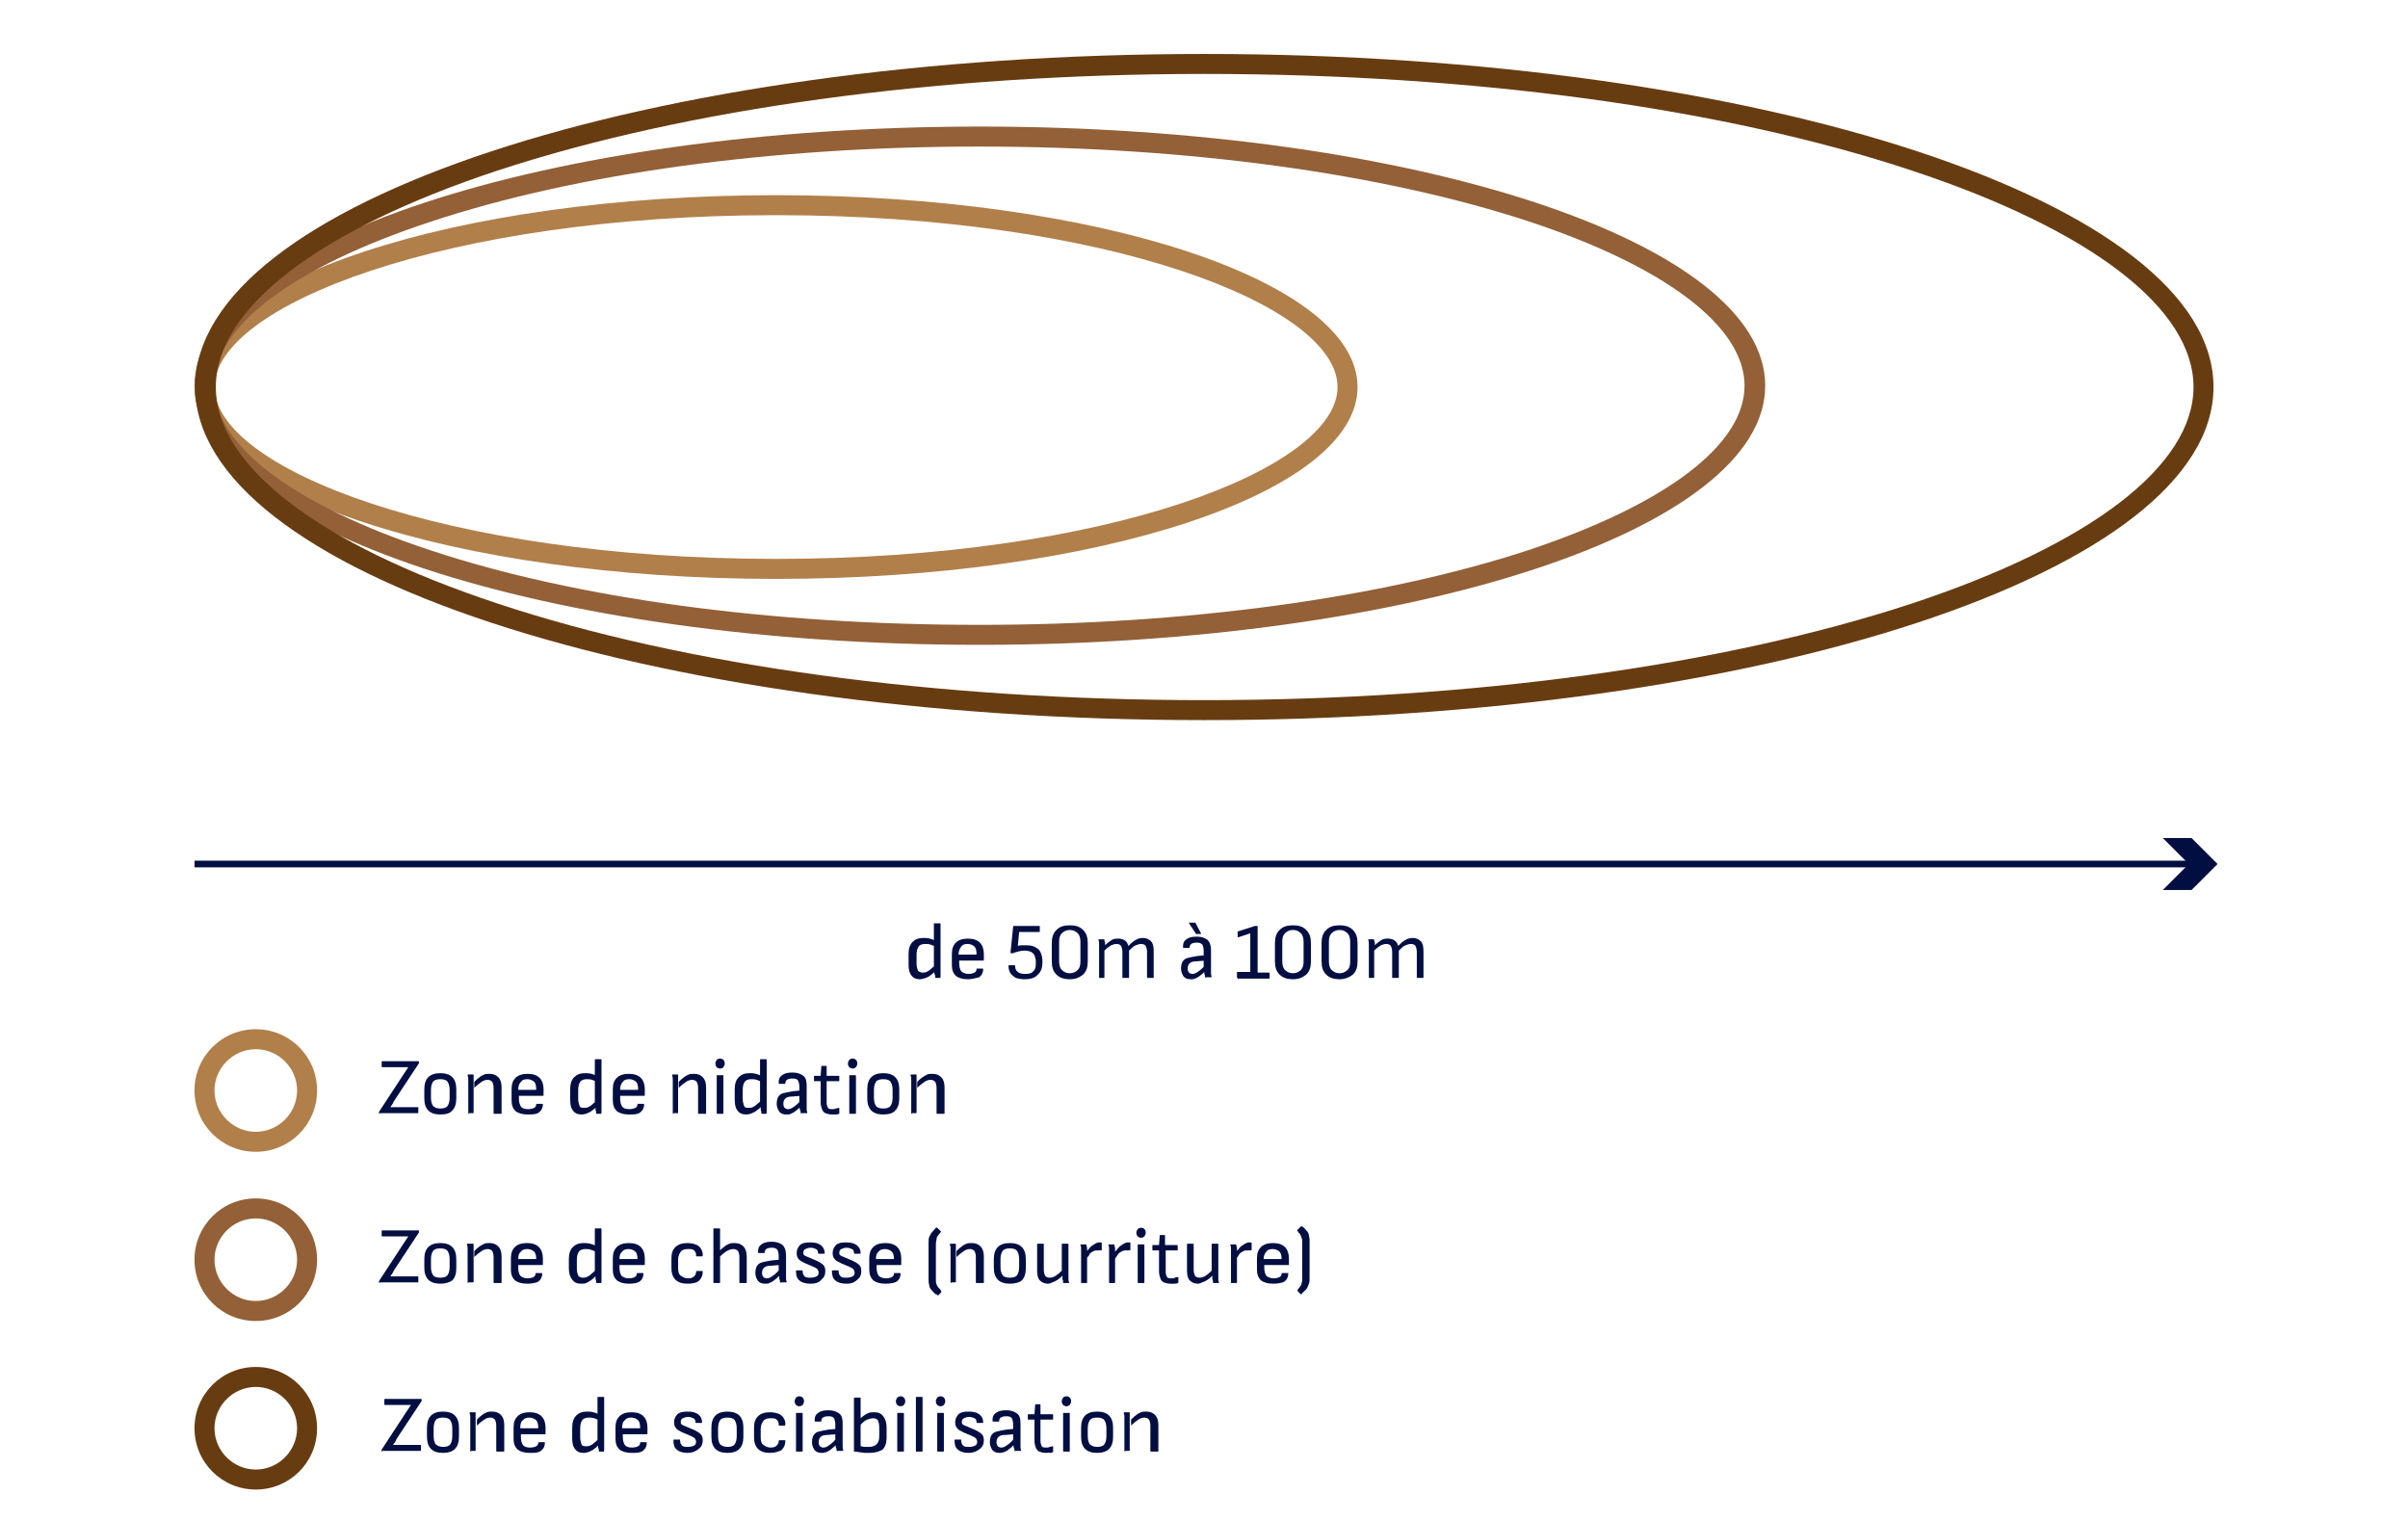 <?xml version="1.0" encoding="utf-8"?>
<!-- Generator: Adobe Illustrator 27.1.1, SVG Export Plug-In . SVG Version: 6.00 Build 0)  -->
<svg version="1.1" id="Calque_1" xmlns="http://www.w3.org/2000/svg" xmlns:xlink="http://www.w3.org/1999/xlink" x="0px" y="0px"
	 viewBox="0 0 361.5 228.3" style="enable-background:new 0 0 361.5 228.3;" xml:space="preserve">
<style type="text/css">
	.st0{fill:#B17F4A;}
	.st1{fill:#936037;}
	.st2{fill:#683C11;}
	.st3{enable-background:new    ;}
	.st4{fill:#000E41;}
	.st5{fill:none;stroke:#000E41;stroke-miterlimit:10;}
	.st6{fill:#000E41;stroke:#000E41;stroke-miterlimit:10;}
</style>
<g>
	<path class="st0" d="M116.5,32.3c49.7,0,84.3,13.6,84.3,25.8s-34.6,25.8-84.3,25.8S32.2,70.3,32.2,58.1S66.8,32.3,116.5,32.3
		 M116.5,29.3c-48.2,0-87.3,12.9-87.3,28.8s39.1,28.8,87.3,28.8s87.3-12.9,87.3-28.8S164.7,29.3,116.5,29.3L116.5,29.3z"/>
	<path class="st1" d="M147,22c31.2,0,60.4,4,82.4,11.2C250,40,261.9,49,261.9,57.9s-11.8,17.8-32.5,24.7
		c-22,7.2-51.2,11.2-82.4,11.2s-60.4-3.9-82.4-11.2C44,75.8,32.1,66.8,32.1,57.9S44,40.1,64.6,33.3C86.6,26,115.9,22,147,22
		 M147.1,19C82,19,29.2,36.5,29.2,57.9S82,96.8,147.1,96.8S265,79.4,265,57.9S212.2,19,147.1,19L147.1,19z"/>
	<path class="st2" d="M180.8,11.1c40.2,0,77.9,5.1,106.2,14.5c26.9,8.9,42.3,20.7,42.3,32.5S313.9,81.7,287,90.6
		c-28.3,9.3-66,14.5-106.2,14.5S103,100,74.7,90.6c-26.9-8.9-42.3-20.7-42.3-32.5s15.4-23.6,42.3-32.5
		C103,16.3,140.7,11.1,180.8,11.1 M180.8,8.1c-83.7,0-151.5,22.4-151.5,50s67.8,50,151.5,50s151.5-22.4,151.5-50
		S264.5,8.1,180.8,8.1L180.8,8.1z"/>
</g>
<g>
	<path class="st0" d="M38.4,157.5c3.4,0,6.2,2.8,6.2,6.2c0,3.4-2.8,6.2-6.2,6.2s-6.2-2.8-6.2-6.2C32.2,160.3,35,157.5,38.4,157.5
		 M38.4,154.5c-5.1,0-9.2,4.1-9.2,9.2c0,5.1,4.1,9.2,9.2,9.2s9.2-4.1,9.2-9.2C47.6,158.6,43.5,154.5,38.4,154.5L38.4,154.5z"/>
	<g>
		<g class="st3">
			<path class="st4" d="M57,167.2c-0.1,0-0.1,0-0.1-0.1v0c0,0,0-0.1,0-0.2l3.6-5.5c0.1-0.2,0.3-0.4,0.4-0.6s0.3-0.4,0.4-0.6v0
				c-0.2,0-0.5,0-0.7,0c-0.2,0-0.5,0-0.7,0h-2.5c-0.1,0-0.1,0-0.1-0.1v-0.7c0-0.1,0-0.1,0.1-0.1h5.4c0.1,0,0.1,0,0.1,0.1v0
				c0,0,0,0.1,0,0.2l-3.5,5.3c-0.1,0.2-0.3,0.4-0.4,0.7c-0.1,0.2-0.3,0.4-0.4,0.6v0c0.3,0,0.5,0,0.8,0s0.5,0,0.8,0h2.5
				c0.1,0,0.1,0,0.1,0.1v0.7c0,0.1,0,0.1-0.1,0.1H57z"/>
		</g>
		<g class="st3">
			<path class="st4" d="M66.1,167.3c-0.8,0-1.4-0.2-1.8-0.6c-0.4-0.4-0.6-1-0.6-1.8v-1.4c0-0.8,0.2-1.4,0.6-1.8
				c0.4-0.4,1-0.6,1.8-0.6c0.8,0,1.4,0.2,1.8,0.6c0.4,0.4,0.6,1,0.6,1.8v1.4c0,0.8-0.2,1.4-0.6,1.8C67.6,167.1,67,167.3,66.1,167.3z
				 M66.1,166.4c0.5,0,0.9-0.1,1.1-0.4c0.2-0.3,0.3-0.7,0.3-1.2v-1.2c0-0.5-0.1-0.9-0.3-1.2c-0.2-0.3-0.6-0.4-1.1-0.4
				c-0.5,0-0.9,0.1-1.1,0.4c-0.2,0.3-0.3,0.7-0.3,1.2v1.2c0,0.5,0.1,0.9,0.3,1.2C65.3,166.3,65.6,166.4,66.1,166.4z"/>
			<path class="st4" d="M70.4,167.2c-0.1,0-0.1,0-0.1-0.1v-4.3c0-0.2,0-0.4,0-0.7c0-0.3,0-0.5-0.1-0.6c0-0.1,0-0.2,0.1-0.2H71
				c0.1,0,0.1,0,0.1,0.1c0,0.1,0,0.2,0,0.3c0,0.1,0,0.3,0,0.4c0,0.1,0,0.3,0,0.4v0.3v4.2c0,0.1,0,0.1-0.1,0.1H70.4z M74.2,167.2
				c-0.1,0-0.1,0-0.1-0.1v-3.8c0-0.4-0.1-0.7-0.2-0.9c-0.2-0.2-0.4-0.3-0.7-0.3c-0.3,0-0.6,0.1-0.9,0.3c-0.3,0.2-0.7,0.5-1.1,0.9
				l0-0.9c0.3-0.3,0.5-0.5,0.8-0.7c0.2-0.2,0.5-0.3,0.7-0.4s0.5-0.1,0.8-0.1c0.6,0,1,0.2,1.3,0.5c0.3,0.3,0.5,0.8,0.5,1.5v3.9
				c0,0.1,0,0.1-0.1,0.1H74.2z"/>
			<path class="st4" d="M79.2,167.3c-0.8,0-1.4-0.2-1.8-0.5c-0.4-0.4-0.6-0.9-0.6-1.6v-1.7c0-0.8,0.2-1.3,0.6-1.7
				c0.4-0.4,1-0.6,1.8-0.6c0.8,0,1.4,0.2,1.8,0.6c0.4,0.4,0.6,1,0.6,1.7v0.9c0,0.1,0,0.1-0.1,0.1h-3.6v0.4c0,0.5,0.1,0.9,0.3,1.2
				s0.6,0.4,1.1,0.4c0.4,0,0.7-0.1,0.9-0.2s0.3-0.3,0.3-0.5c0-0.1,0-0.1,0.1-0.1h0.8c0.1,0,0.1,0,0.1,0.1c0,0.5-0.2,0.9-0.6,1.2
				S79.9,167.3,79.2,167.3z M77.8,163.6h2.7v-0.1c0-0.5-0.1-0.9-0.3-1.1c-0.2-0.2-0.6-0.4-1-0.4c-0.5,0-0.8,0.1-1,0.4
				C77.9,162.7,77.8,163.1,77.8,163.6L77.8,163.6z"/>
			<path class="st4" d="M87.3,167.3c-0.6,0-1-0.2-1.3-0.6c-0.3-0.4-0.4-0.9-0.4-1.7v-1.5c0-0.8,0.2-1.4,0.6-1.8
				c0.4-0.4,0.9-0.6,1.6-0.6c0.3,0,0.6,0,1,0.1c0.3,0.1,0.6,0.2,0.8,0.3l0.1,0.9c-0.3-0.1-0.5-0.2-0.8-0.3c-0.3-0.1-0.6-0.1-0.8-0.1
				c-0.4,0-0.8,0.1-1,0.4c-0.2,0.3-0.3,0.7-0.3,1.2v1.4c0,0.4,0.1,0.7,0.2,1s0.4,0.3,0.7,0.3c0.2,0,0.4,0,0.6-0.1
				c0.2-0.1,0.4-0.2,0.6-0.4s0.5-0.4,0.8-0.7l0,0.9c-0.3,0.3-0.5,0.5-0.8,0.7c-0.2,0.2-0.5,0.3-0.7,0.4S87.6,167.3,87.3,167.3z
				 M89.6,167.2c-0.1,0-0.1,0-0.1-0.1c0-0.1,0-0.3-0.1-0.5c0-0.2,0-0.3,0-0.5l-0.1-0.5v-6.5c0-0.1,0-0.1,0.1-0.1h0.8
				c0.1,0,0.1,0,0.1,0.1v6.7c0,0.1,0,0.2,0,0.4s0,0.3,0,0.5c0,0.1,0,0.3,0,0.3c0,0.1,0,0.2-0.1,0.2H89.6z"/>
			<path class="st4" d="M94.4,167.3c-0.8,0-1.4-0.2-1.8-0.5c-0.4-0.4-0.6-0.9-0.6-1.6v-1.7c0-0.8,0.2-1.3,0.6-1.7
				c0.4-0.4,1-0.6,1.8-0.6c0.8,0,1.4,0.2,1.8,0.6c0.4,0.4,0.6,1,0.6,1.7v0.9c0,0.1,0,0.1-0.1,0.1h-3.6v0.4c0,0.5,0.1,0.9,0.3,1.2
				s0.6,0.4,1.1,0.4c0.4,0,0.7-0.1,0.9-0.2s0.3-0.3,0.3-0.5c0-0.1,0-0.1,0.1-0.1h0.8c0.1,0,0.1,0,0.1,0.1c0,0.5-0.2,0.9-0.6,1.2
				S95.2,167.3,94.4,167.3z M93.1,163.6h2.7v-0.1c0-0.5-0.1-0.9-0.3-1.1c-0.2-0.2-0.6-0.4-1-0.4c-0.5,0-0.8,0.1-1,0.4
				C93.2,162.7,93.1,163.1,93.1,163.6L93.1,163.6z"/>
			<path class="st4" d="M101.1,167.2c-0.1,0-0.1,0-0.1-0.1v-4.3c0-0.2,0-0.4,0-0.7c0-0.3,0-0.5-0.1-0.6c0-0.1,0-0.2,0.1-0.2h0.7
				c0.1,0,0.1,0,0.1,0.1c0,0.1,0,0.2,0,0.3c0,0.1,0,0.3,0,0.4c0,0.1,0,0.3,0,0.4v0.3v4.2c0,0.1,0,0.1-0.1,0.1H101.1z M104.9,167.2
				c-0.1,0-0.1,0-0.1-0.1v-3.8c0-0.4-0.1-0.7-0.2-0.9c-0.2-0.2-0.4-0.3-0.7-0.3c-0.3,0-0.6,0.1-0.9,0.3c-0.3,0.2-0.7,0.5-1.1,0.9
				l0-0.9c0.3-0.3,0.5-0.5,0.8-0.7c0.2-0.2,0.5-0.3,0.7-0.4s0.5-0.1,0.8-0.1c0.6,0,1,0.2,1.3,0.5c0.3,0.3,0.5,0.8,0.5,1.5v3.9
				c0,0.1,0,0.1-0.1,0.1H104.9z"/>
			<path class="st4" d="M108.1,160.4c-0.2,0-0.4-0.1-0.5-0.2c-0.1-0.1-0.2-0.3-0.2-0.5v-0.1c0-0.2,0.1-0.3,0.2-0.5
				c0.1-0.1,0.3-0.2,0.5-0.2c0.2,0,0.4,0.1,0.5,0.2c0.1,0.1,0.2,0.3,0.2,0.5v0.1c0,0.2-0.1,0.3-0.2,0.5
				C108.5,160.3,108.4,160.4,108.1,160.4z M107.7,167.2c-0.1,0-0.1,0-0.1-0.1v-5.6c0-0.1,0-0.1,0.1-0.1h0.8c0.1,0,0.1,0,0.1,0.1v5.6
				c0,0.1,0,0.1-0.1,0.1H107.7z"/>
			<path class="st4" d="M112,167.3c-0.6,0-1-0.2-1.3-0.6c-0.3-0.4-0.4-0.9-0.4-1.7v-1.5c0-0.8,0.2-1.4,0.6-1.8
				c0.4-0.4,0.9-0.6,1.6-0.6c0.3,0,0.6,0,1,0.1c0.3,0.1,0.6,0.2,0.8,0.3l0.1,0.9c-0.3-0.1-0.5-0.2-0.8-0.3c-0.3-0.1-0.6-0.1-0.8-0.1
				c-0.4,0-0.8,0.1-1,0.4c-0.2,0.3-0.3,0.7-0.3,1.2v1.4c0,0.4,0.1,0.7,0.2,1s0.4,0.3,0.7,0.3c0.2,0,0.4,0,0.6-0.1
				c0.2-0.1,0.4-0.2,0.6-0.4s0.5-0.4,0.8-0.7l0,0.9c-0.3,0.3-0.5,0.5-0.8,0.7c-0.2,0.2-0.5,0.3-0.7,0.4S112.3,167.3,112,167.3z
				 M114.4,167.2c-0.1,0-0.1,0-0.1-0.1c0-0.1,0-0.3-0.1-0.5c0-0.2,0-0.3,0-0.5l-0.1-0.5v-6.5c0-0.1,0-0.1,0.1-0.1h0.8
				c0.1,0,0.1,0,0.1,0.1v6.7c0,0.1,0,0.2,0,0.4s0,0.3,0,0.5c0,0.1,0,0.3,0,0.3c0,0.1,0,0.2-0.1,0.2H114.4z"/>
			<path class="st4" d="M118.1,167.3c-0.5,0-0.8-0.1-1.1-0.4c-0.2-0.3-0.4-0.7-0.4-1.2c0-0.4,0.1-0.8,0.2-1c0.2-0.3,0.4-0.5,0.8-0.6
				c0.4-0.1,0.9-0.2,1.5-0.3l1.1-0.1v0.8l-1.2,0.1c-0.6,0-0.9,0.1-1.1,0.3c-0.2,0.2-0.3,0.4-0.3,0.8c0,0.3,0.1,0.5,0.2,0.6
				s0.3,0.2,0.5,0.2c0.3,0,0.5-0.1,0.8-0.3c0.3-0.2,0.7-0.5,1.1-1v0.9c-0.3,0.3-0.5,0.5-0.8,0.7c-0.2,0.2-0.5,0.3-0.7,0.4
				C118.6,167.3,118.3,167.3,118.1,167.3z M120.3,167.2C120.3,167.2,120.3,167.2,120.3,167.2c-0.1-0.1-0.1-0.1-0.1-0.2
				c0-0.1,0-0.2-0.1-0.4s0-0.4-0.1-0.6l0-0.5v-2.4c0-0.4-0.1-0.7-0.2-0.9s-0.4-0.3-0.8-0.3c-0.7,0-1.1,0.2-1.1,0.7
				c0,0.1,0,0.1-0.1,0.1H117c-0.1,0-0.1-0.1-0.1-0.2c0-0.5,0.1-0.8,0.5-1.1c0.4-0.3,0.9-0.4,1.6-0.4c0.7,0,1.2,0.2,1.6,0.5
				s0.5,0.8,0.5,1.5v2.6c0,0.3,0,0.5,0,0.8c0,0.2,0,0.4,0.1,0.6c0,0.1,0,0.1-0.1,0.1H120.3z"/>
			<path class="st4" d="M124.9,167.3c-0.4,0-0.7-0.1-1-0.2c-0.2-0.1-0.4-0.3-0.5-0.6c-0.1-0.3-0.2-0.6-0.2-1v-3.2h-0.9
				c-0.1,0-0.1,0-0.1-0.1v-0.6c0-0.1,0-0.1,0.1-0.1h0.9l0.1-1.4c0-0.1,0.1-0.1,0.1-0.1h0.6c0.1,0,0.1,0,0.1,0.1l0,1.4h1.8
				c0.1,0,0.1,0,0.1,0.1v0.6c0,0.1,0,0.1-0.1,0.1h-1.8v3.2c0,0.4,0.1,0.6,0.2,0.8c0.1,0.2,0.4,0.2,0.7,0.2c0.2,0,0.3,0,0.5-0.1
				c0.2,0,0.3-0.1,0.4-0.1c0.1,0,0.1,0,0.1,0.1v0.7c0,0.1,0,0.1-0.1,0.1c-0.1,0.1-0.3,0.1-0.5,0.1
				C125.4,167.3,125.2,167.3,124.9,167.3z"/>
			<path class="st4" d="M128,160.4c-0.2,0-0.4-0.1-0.5-0.2c-0.1-0.1-0.2-0.3-0.2-0.5v-0.1c0-0.2,0.1-0.3,0.2-0.5
				c0.1-0.1,0.3-0.2,0.5-0.2c0.2,0,0.4,0.1,0.5,0.2c0.1,0.1,0.2,0.3,0.2,0.5v0.1c0,0.2-0.1,0.3-0.2,0.5
				C128.4,160.3,128.2,160.4,128,160.4z M127.6,167.2c-0.1,0-0.1,0-0.1-0.1v-5.6c0-0.1,0-0.1,0.1-0.1h0.8c0.1,0,0.1,0,0.1,0.1v5.6
				c0,0.1,0,0.1-0.1,0.1H127.6z"/>
			<path class="st4" d="M132.6,167.3c-0.8,0-1.4-0.2-1.8-0.6c-0.4-0.4-0.6-1-0.6-1.8v-1.4c0-0.8,0.2-1.4,0.6-1.8
				c0.4-0.4,1-0.6,1.8-0.6c0.8,0,1.4,0.2,1.8,0.6c0.4,0.4,0.6,1,0.6,1.8v1.4c0,0.8-0.2,1.4-0.6,1.8
				C134.1,167.1,133.4,167.3,132.6,167.3z M132.6,166.4c0.5,0,0.9-0.1,1.1-0.4c0.2-0.3,0.3-0.7,0.3-1.2v-1.2c0-0.5-0.1-0.9-0.3-1.2
				c-0.2-0.3-0.6-0.4-1.1-0.4c-0.5,0-0.9,0.1-1.1,0.4c-0.2,0.3-0.3,0.7-0.3,1.2v1.2c0,0.5,0.1,0.9,0.3,1.2
				C131.7,166.3,132.1,166.4,132.6,166.4z"/>
			<path class="st4" d="M136.9,167.2c-0.1,0-0.1,0-0.1-0.1v-4.3c0-0.2,0-0.4,0-0.7s0-0.5-0.1-0.6c0-0.1,0-0.2,0.1-0.2h0.7
				c0.1,0,0.1,0,0.1,0.1c0,0.1,0,0.2,0,0.3c0,0.1,0,0.3,0,0.4c0,0.1,0,0.3,0,0.4v0.3v4.2c0,0.1,0,0.1-0.1,0.1H136.9z M140.7,167.2
				c-0.1,0-0.1,0-0.1-0.1v-3.8c0-0.4-0.1-0.7-0.2-0.9c-0.2-0.2-0.4-0.3-0.7-0.3c-0.3,0-0.6,0.1-0.9,0.3c-0.3,0.2-0.7,0.5-1.1,0.9
				l0-0.9c0.3-0.3,0.5-0.5,0.8-0.7s0.5-0.3,0.7-0.4c0.2-0.1,0.5-0.1,0.8-0.1c0.6,0,1,0.2,1.3,0.5c0.3,0.3,0.5,0.8,0.5,1.5v3.9
				c0,0.1,0,0.1-0.1,0.1H140.7z"/>
		</g>
	</g>
</g>
<g>
	<path class="st2" d="M38.4,208.2c3.4,0,6.2,2.8,6.2,6.2s-2.8,6.2-6.2,6.2s-6.2-2.8-6.2-6.2S35,208.2,38.4,208.2 M38.4,205.2
		c-5.1,0-9.2,4.1-9.2,9.2c0,5.1,4.1,9.2,9.2,9.2s9.2-4.1,9.2-9.2C47.6,209.3,43.5,205.2,38.4,205.2L38.4,205.2z"/>
	<g>
		<g class="st3">
			<path class="st4" d="M57.4,217.9c-0.1,0-0.1,0-0.1-0.1v0c0,0,0-0.1,0-0.2l3.6-5.5c0.1-0.2,0.3-0.4,0.4-0.6s0.3-0.4,0.4-0.6v0
				c-0.2,0-0.5,0-0.7,0c-0.2,0-0.5,0-0.7,0h-2.5c-0.1,0-0.1,0-0.1-0.1v-0.7c0-0.1,0-0.1,0.1-0.1h5.4c0.1,0,0.1,0,0.1,0.1v0
				c0,0,0,0.1,0,0.2l-3.5,5.3c-0.1,0.2-0.3,0.4-0.4,0.7s-0.3,0.4-0.4,0.6v0c0.3,0,0.5,0,0.8,0c0.3,0,0.5,0,0.8,0h2.5
				c0.1,0,0.1,0,0.1,0.1v0.7c0,0.1,0,0.1-0.1,0.1H57.4z"/>
		</g>
		<g class="st3">
			<path class="st4" d="M66.5,218.1c-0.8,0-1.4-0.2-1.8-0.6c-0.4-0.4-0.6-1-0.6-1.8v-1.4c0-0.8,0.2-1.4,0.6-1.8
				c0.4-0.4,1-0.6,1.8-0.6c0.8,0,1.4,0.2,1.8,0.6c0.4,0.4,0.6,1,0.6,1.8v1.4c0,0.8-0.2,1.4-0.6,1.8
				C67.9,217.9,67.3,218.1,66.5,218.1z M66.5,217.2c0.5,0,0.9-0.1,1.1-0.4c0.2-0.3,0.3-0.7,0.3-1.2v-1.2c0-0.5-0.1-0.9-0.3-1.2
				c-0.2-0.3-0.6-0.4-1.1-0.4c-0.5,0-0.9,0.1-1.1,0.4c-0.2,0.3-0.3,0.7-0.3,1.2v1.2c0,0.5,0.1,0.9,0.3,1.2
				C65.6,217,66,217.2,66.5,217.2z"/>
			<path class="st4" d="M70.7,217.9c-0.1,0-0.1,0-0.1-0.1v-4.3c0-0.2,0-0.4,0-0.7c0-0.3,0-0.5-0.1-0.6c0-0.1,0-0.2,0.1-0.2h0.7
				c0.1,0,0.1,0,0.1,0.1c0,0.1,0,0.2,0,0.3c0,0.1,0,0.3,0,0.4c0,0.1,0,0.3,0,0.4v0.3v4.2c0,0.1,0,0.1-0.1,0.1H70.7z M74.6,217.9
				c-0.1,0-0.1,0-0.1-0.1V214c0-0.4-0.1-0.7-0.2-0.9c-0.2-0.2-0.4-0.3-0.7-0.3c-0.3,0-0.6,0.1-0.9,0.3c-0.3,0.2-0.7,0.5-1.1,0.9
				l0-0.9c0.3-0.3,0.5-0.5,0.8-0.7c0.2-0.2,0.5-0.3,0.7-0.4s0.5-0.1,0.8-0.1c0.6,0,1,0.2,1.3,0.5c0.3,0.3,0.5,0.8,0.5,1.5v3.9
				c0,0.1,0,0.1-0.1,0.1H74.6z"/>
			<path class="st4" d="M79.5,218.1c-0.8,0-1.4-0.2-1.8-0.5c-0.4-0.4-0.6-0.9-0.6-1.6v-1.7c0-0.8,0.2-1.3,0.6-1.7
				c0.4-0.4,1-0.6,1.8-0.6c0.8,0,1.4,0.2,1.8,0.6c0.4,0.4,0.6,1,0.6,1.7v0.9c0,0.1,0,0.1-0.1,0.1h-3.6v0.4c0,0.5,0.1,0.9,0.3,1.2
				s0.6,0.4,1.1,0.4c0.4,0,0.7-0.1,0.9-0.2s0.3-0.3,0.3-0.5c0-0.1,0-0.1,0.1-0.1h0.8c0.1,0,0.1,0,0.1,0.1c0,0.5-0.2,0.9-0.6,1.2
				S80.2,218.1,79.5,218.1z M78.1,214.4h2.7v-0.1c0-0.5-0.1-0.9-0.3-1.1c-0.2-0.2-0.6-0.4-1-0.4c-0.5,0-0.8,0.1-1,0.4
				C78.2,213.4,78.1,213.8,78.1,214.4L78.1,214.4z"/>
			<path class="st4" d="M87.6,218.1c-0.6,0-1-0.2-1.3-0.6c-0.3-0.4-0.4-0.9-0.4-1.7v-1.5c0-0.8,0.2-1.4,0.6-1.8
				c0.4-0.4,0.9-0.6,1.6-0.6c0.3,0,0.6,0,1,0.1c0.3,0.1,0.6,0.2,0.8,0.3l0.1,0.9c-0.3-0.1-0.5-0.2-0.8-0.3c-0.3-0.1-0.6-0.1-0.8-0.1
				c-0.4,0-0.8,0.1-1,0.4c-0.2,0.3-0.3,0.7-0.3,1.2v1.4c0,0.4,0.1,0.7,0.2,1s0.4,0.3,0.7,0.3c0.2,0,0.4,0,0.6-0.1
				c0.2-0.1,0.4-0.2,0.6-0.4s0.5-0.4,0.8-0.7l0,0.9c-0.3,0.3-0.5,0.5-0.8,0.7c-0.2,0.2-0.5,0.3-0.7,0.4S87.9,218.1,87.6,218.1z
				 M90,217.9c-0.1,0-0.1,0-0.1-0.1c0-0.1,0-0.3-0.1-0.5c0-0.2,0-0.3,0-0.5l-0.1-0.5v-6.5c0-0.1,0-0.1,0.1-0.1h0.8
				c0.1,0,0.1,0,0.1,0.1v6.7c0,0.1,0,0.2,0,0.4s0,0.3,0,0.5c0,0.1,0,0.3,0,0.3c0,0.1,0,0.2-0.1,0.2H90z"/>
			<path class="st4" d="M94.8,218.1c-0.8,0-1.4-0.2-1.8-0.5c-0.4-0.4-0.6-0.9-0.6-1.6v-1.7c0-0.8,0.2-1.3,0.6-1.7
				c0.4-0.4,1-0.6,1.8-0.6c0.8,0,1.4,0.2,1.8,0.6c0.4,0.4,0.6,1,0.6,1.7v0.9c0,0.1,0,0.1-0.1,0.1h-3.6v0.4c0,0.5,0.1,0.9,0.3,1.2
				s0.6,0.4,1.1,0.4c0.4,0,0.7-0.1,0.9-0.2s0.3-0.3,0.3-0.5c0-0.1,0-0.1,0.1-0.1h0.8c0.1,0,0.1,0,0.1,0.1c0,0.5-0.2,0.9-0.6,1.2
				S95.5,218.1,94.8,218.1z M93.4,214.4h2.7v-0.1c0-0.5-0.1-0.9-0.3-1.1c-0.2-0.2-0.6-0.4-1-0.4c-0.5,0-0.8,0.1-1,0.4
				C93.5,213.4,93.4,213.8,93.4,214.4L93.4,214.4z"/>
			<path class="st4" d="M103.2,218.1c-0.7,0-1.3-0.2-1.6-0.5c-0.4-0.3-0.5-0.8-0.5-1.4c0-0.1,0-0.1,0.1-0.1h0.8c0.1,0,0.1,0,0.1,0.1
				c0,0.4,0.1,0.6,0.3,0.8c0.2,0.2,0.5,0.2,0.9,0.2c0.4,0,0.7-0.1,0.9-0.2c0.2-0.1,0.3-0.3,0.3-0.6c0-0.2-0.1-0.3-0.2-0.5
				c-0.1-0.1-0.3-0.2-0.5-0.3l-1.4-0.6c-0.4-0.2-0.8-0.4-0.9-0.6c-0.2-0.2-0.3-0.5-0.3-0.9c0-0.5,0.2-0.9,0.5-1.2
				c0.3-0.3,0.8-0.4,1.5-0.4c0.7,0,1.2,0.1,1.6,0.4c0.4,0.3,0.6,0.7,0.6,1.2c0,0.1,0,0.1-0.1,0.1h-0.8c-0.1,0-0.1-0.1-0.1-0.2
				c0-0.2-0.1-0.4-0.3-0.5c-0.2-0.1-0.5-0.2-0.8-0.2c-0.3,0-0.6,0.1-0.8,0.2c-0.2,0.1-0.3,0.3-0.3,0.5c0,0.2,0,0.3,0.1,0.4
				s0.3,0.2,0.6,0.3l1.4,0.6c0.4,0.2,0.7,0.4,0.9,0.6c0.2,0.2,0.3,0.5,0.3,0.9c0,0.6-0.2,1-0.6,1.3
				C104.4,217.9,103.9,218.1,103.2,218.1z"/>
			<path class="st4" d="M109.2,218.1c-0.8,0-1.4-0.2-1.8-0.6c-0.4-0.4-0.6-1-0.6-1.8v-1.4c0-0.8,0.2-1.4,0.6-1.8
				c0.4-0.4,1-0.6,1.8-0.6c0.8,0,1.4,0.2,1.8,0.6c0.4,0.4,0.6,1,0.6,1.8v1.4c0,0.8-0.2,1.4-0.6,1.8
				C110.6,217.9,110,218.1,109.2,218.1z M109.2,217.2c0.5,0,0.9-0.1,1.1-0.4c0.2-0.3,0.3-0.7,0.3-1.2v-1.2c0-0.5-0.1-0.9-0.3-1.2
				c-0.2-0.3-0.6-0.4-1.1-0.4c-0.5,0-0.9,0.1-1.1,0.4c-0.2,0.3-0.3,0.7-0.3,1.2v1.2c0,0.5,0.1,0.9,0.3,1.2
				C108.3,217,108.7,217.2,109.2,217.2z"/>
			<path class="st4" d="M115.6,218.1c-0.8,0-1.4-0.2-1.8-0.6c-0.4-0.4-0.6-1-0.6-1.7v-1.5c0-0.8,0.2-1.3,0.6-1.7
				c0.4-0.4,1-0.6,1.8-0.6c0.5,0,0.9,0.1,1.2,0.2c0.3,0.1,0.6,0.3,0.8,0.6c0.2,0.3,0.3,0.6,0.3,0.9c0,0.2,0,0.3-0.1,0.3H117
				c-0.1,0-0.1-0.1-0.1-0.2c0-0.3-0.1-0.5-0.3-0.7c-0.2-0.2-0.5-0.2-0.9-0.2c-0.5,0-0.9,0.1-1.1,0.4s-0.4,0.6-0.4,1.2v1.3
				c0,0.5,0.1,0.9,0.4,1.1s0.6,0.4,1.1,0.4c0.4,0,0.7-0.1,0.9-0.3s0.3-0.4,0.3-0.6c0-0.1,0-0.2,0.1-0.2h0.8c0.1,0,0.1,0,0.1,0.1
				c0,0.6-0.2,1-0.6,1.4C116.9,217.9,116.3,218.1,115.6,218.1z"/>
			<path class="st4" d="M120,211.1c-0.2,0-0.4-0.1-0.5-0.2c-0.1-0.1-0.2-0.3-0.2-0.5v-0.1c0-0.2,0.1-0.3,0.2-0.5
				c0.1-0.1,0.3-0.2,0.5-0.2c0.2,0,0.4,0.1,0.5,0.2c0.1,0.1,0.2,0.3,0.2,0.5v0.1c0,0.2-0.1,0.3-0.2,0.5
				C120.4,211,120.2,211.1,120,211.1z M119.6,217.9c-0.1,0-0.1,0-0.1-0.1v-5.6c0-0.1,0-0.1,0.1-0.1h0.8c0.1,0,0.1,0,0.1,0.1v5.6
				c0,0.1,0,0.1-0.1,0.1H119.6z"/>
			<path class="st4" d="M123.4,218.1c-0.5,0-0.8-0.1-1.1-0.4c-0.2-0.3-0.4-0.7-0.4-1.2c0-0.4,0.1-0.8,0.2-1c0.2-0.3,0.4-0.5,0.8-0.6
				c0.4-0.1,0.9-0.2,1.5-0.3l1.1-0.1v0.8l-1.2,0.1c-0.6,0-0.9,0.1-1.1,0.3c-0.2,0.2-0.3,0.4-0.3,0.8c0,0.3,0.1,0.5,0.2,0.6
				s0.3,0.2,0.5,0.2c0.3,0,0.5-0.1,0.8-0.3c0.3-0.2,0.7-0.5,1.1-1v0.9c-0.3,0.3-0.5,0.5-0.8,0.7c-0.2,0.2-0.5,0.3-0.7,0.4
				C123.9,218,123.7,218.1,123.4,218.1z M125.7,217.9C125.7,217.9,125.6,217.9,125.7,217.9c-0.1-0.1-0.1-0.1-0.1-0.2
				c0-0.1,0-0.2-0.1-0.4s0-0.4-0.1-0.6l0-0.5v-2.4c0-0.4-0.1-0.7-0.2-0.9s-0.4-0.3-0.8-0.3c-0.7,0-1.1,0.2-1.1,0.7
				c0,0.1,0,0.1-0.1,0.1h-0.8c-0.1,0-0.1-0.1-0.1-0.2c0-0.5,0.1-0.8,0.5-1.1c0.4-0.3,0.9-0.4,1.6-0.4c0.7,0,1.2,0.2,1.6,0.5
				s0.5,0.8,0.5,1.5v2.6c0,0.3,0,0.5,0,0.8c0,0.2,0,0.4,0.1,0.6c0,0.1,0,0.1-0.1,0.1H125.7z"/>
			<path class="st4" d="M130.5,218.1c-0.3,0-0.5,0-0.7,0s-0.5-0.1-0.7-0.1s-0.5-0.1-0.9-0.1v-8c0-0.1,0-0.1,0.1-0.1h0.8
				c0.1,0,0.1,0,0.1,0.1v7.2c0.2,0,0.4,0.1,0.6,0.1c0.2,0,0.4,0,0.6,0c0.5,0,0.9-0.1,1.2-0.4c0.3-0.3,0.4-0.7,0.4-1.2v-1.3
				c0-0.5-0.1-0.8-0.2-1.1c-0.2-0.2-0.4-0.3-0.7-0.3c-0.3,0-0.6,0.1-0.9,0.2s-0.7,0.4-1.1,0.9l0-1c0.4-0.4,0.7-0.6,1.1-0.8
				c0.3-0.2,0.7-0.2,1.1-0.2c0.6,0,1,0.2,1.3,0.6c0.3,0.4,0.5,0.9,0.5,1.7v1.5c0,0.8-0.2,1.4-0.6,1.8
				C132,217.9,131.4,218.1,130.5,218.1z"/>
			<path class="st4" d="M135.2,211.1c-0.2,0-0.4-0.1-0.5-0.2c-0.1-0.1-0.2-0.3-0.2-0.5v-0.1c0-0.2,0.1-0.3,0.2-0.5
				c0.1-0.1,0.3-0.2,0.5-0.2c0.2,0,0.4,0.1,0.5,0.2c0.1,0.1,0.2,0.3,0.2,0.5v0.1c0,0.2-0.1,0.3-0.2,0.5
				C135.6,211,135.4,211.1,135.2,211.1z M134.8,217.9c-0.1,0-0.1,0-0.1-0.1v-5.6c0-0.1,0-0.1,0.1-0.1h0.8c0.1,0,0.1,0,0.1,0.1v5.6
				c0,0.1,0,0.1-0.1,0.1H134.8z"/>
		</g>
		<g class="st3">
			<path class="st4" d="M137.6,217.9c-0.1,0-0.1,0-0.1-0.1v-8c0-0.1,0-0.1,0.1-0.1h0.8c0.1,0,0.1,0,0.1,0.1v8c0,0.1,0,0.1-0.1,0.1
				H137.6z"/>
		</g>
		<g class="st3">
			<path class="st4" d="M141.2,211.1c-0.2,0-0.4-0.1-0.5-0.2c-0.1-0.1-0.2-0.3-0.2-0.5v-0.1c0-0.2,0.1-0.3,0.2-0.5
				c0.1-0.1,0.3-0.2,0.5-0.2c0.2,0,0.4,0.1,0.5,0.2c0.1,0.1,0.2,0.3,0.2,0.5v0.1c0,0.2-0.1,0.3-0.2,0.5
				C141.6,211,141.4,211.1,141.2,211.1z M140.8,217.9c-0.1,0-0.1,0-0.1-0.1v-5.6c0-0.1,0-0.1,0.1-0.1h0.8c0.1,0,0.1,0,0.1,0.1v5.6
				c0,0.1,0,0.1-0.1,0.1H140.8z"/>
		</g>
		<g class="st3">
			<path class="st4" d="M145.4,218.1c-0.7,0-1.3-0.2-1.6-0.5c-0.4-0.3-0.5-0.8-0.5-1.4c0-0.1,0-0.1,0.1-0.1h0.8c0.1,0,0.1,0,0.1,0.1
				c0,0.4,0.1,0.6,0.3,0.8c0.2,0.2,0.5,0.2,0.9,0.2c0.4,0,0.7-0.1,0.9-0.2c0.2-0.1,0.3-0.3,0.3-0.6c0-0.2-0.1-0.3-0.2-0.5
				c-0.1-0.1-0.3-0.2-0.5-0.3l-1.4-0.6c-0.4-0.2-0.8-0.4-0.9-0.6c-0.2-0.2-0.3-0.5-0.3-0.9c0-0.5,0.2-0.9,0.5-1.2
				c0.3-0.3,0.8-0.4,1.5-0.4c0.7,0,1.2,0.1,1.6,0.4c0.4,0.3,0.6,0.7,0.6,1.2c0,0.1,0,0.1-0.1,0.1h-0.8c-0.1,0-0.1-0.1-0.1-0.2
				c0-0.2-0.1-0.4-0.3-0.5c-0.2-0.1-0.5-0.2-0.8-0.2c-0.3,0-0.6,0.1-0.8,0.2c-0.2,0.1-0.3,0.3-0.3,0.5c0,0.2,0,0.3,0.1,0.4
				s0.3,0.2,0.6,0.3l1.4,0.6c0.4,0.2,0.7,0.4,0.9,0.6c0.2,0.2,0.3,0.5,0.3,0.9c0,0.6-0.2,1-0.6,1.3
				C146.6,217.9,146.1,218.1,145.4,218.1z"/>
		</g>
		<g class="st3">
			<path class="st4" d="M150.1,218.1c-0.5,0-0.8-0.1-1.1-0.4c-0.2-0.3-0.4-0.7-0.4-1.2c0-0.4,0.1-0.8,0.2-1c0.2-0.3,0.4-0.5,0.8-0.6
				c0.4-0.1,0.9-0.2,1.5-0.3l1.1-0.1v0.8l-1.2,0.1c-0.6,0-0.9,0.1-1.1,0.3c-0.2,0.2-0.3,0.4-0.3,0.8c0,0.3,0.1,0.5,0.2,0.6
				s0.3,0.2,0.5,0.2c0.3,0,0.5-0.1,0.8-0.3c0.3-0.2,0.7-0.5,1.1-1v0.9c-0.3,0.3-0.5,0.5-0.8,0.7c-0.2,0.2-0.5,0.3-0.7,0.4
				C150.6,218,150.4,218.1,150.1,218.1z M152.4,217.9C152.4,217.9,152.3,217.9,152.4,217.9c-0.1-0.1-0.1-0.1-0.1-0.2
				c0-0.1,0-0.2-0.1-0.4s0-0.4-0.1-0.6l0-0.5v-2.4c0-0.4-0.1-0.7-0.2-0.9s-0.4-0.3-0.8-0.3c-0.7,0-1.1,0.2-1.1,0.7
				c0,0.1,0,0.1-0.1,0.1h-0.8c-0.1,0-0.1-0.1-0.1-0.2c0-0.5,0.1-0.8,0.5-1.1c0.4-0.3,0.9-0.4,1.6-0.4c0.7,0,1.2,0.2,1.6,0.5
				s0.5,0.8,0.5,1.5v2.6c0,0.3,0,0.5,0,0.8c0,0.2,0,0.4,0.1,0.6c0,0.1,0,0.1-0.1,0.1H152.4z"/>
			<path class="st4" d="M157,218.1c-0.4,0-0.7-0.1-1-0.2c-0.2-0.1-0.4-0.3-0.5-0.6c-0.1-0.3-0.2-0.6-0.2-1v-3.2h-0.9
				c-0.1,0-0.1,0-0.1-0.1v-0.6c0-0.1,0-0.1,0.1-0.1h0.9l0.1-1.4c0-0.1,0.1-0.1,0.1-0.1h0.6c0.1,0,0.1,0,0.1,0.1l0,1.4h1.8
				c0.1,0,0.1,0,0.1,0.1v0.6c0,0.1,0,0.1-0.1,0.1h-1.8v3.2c0,0.4,0.1,0.6,0.2,0.8c0.1,0.2,0.4,0.2,0.7,0.2c0.2,0,0.3,0,0.5-0.1
				c0.2,0,0.3-0.1,0.4-0.1c0.1,0,0.1,0,0.1,0.1v0.7c0,0.1,0,0.1-0.1,0.1c-0.1,0.1-0.3,0.1-0.5,0.1C157.5,218,157.3,218.1,157,218.1z
				"/>
			<path class="st4" d="M160.1,211.1c-0.2,0-0.4-0.1-0.5-0.2c-0.1-0.1-0.2-0.3-0.2-0.5v-0.1c0-0.2,0.1-0.3,0.2-0.5
				c0.1-0.1,0.3-0.2,0.5-0.2c0.2,0,0.4,0.1,0.5,0.2c0.1,0.1,0.2,0.3,0.2,0.5v0.1c0,0.2-0.1,0.3-0.2,0.5
				C160.5,211,160.3,211.1,160.1,211.1z M159.7,217.9c-0.1,0-0.1,0-0.1-0.1v-5.6c0-0.1,0-0.1,0.1-0.1h0.8c0.1,0,0.1,0,0.1,0.1v5.6
				c0,0.1,0,0.1-0.1,0.1H159.7z"/>
			<path class="st4" d="M164.7,218.1c-0.8,0-1.4-0.2-1.8-0.6c-0.4-0.4-0.6-1-0.6-1.8v-1.4c0-0.8,0.2-1.4,0.6-1.8
				c0.4-0.4,1-0.6,1.8-0.6c0.8,0,1.4,0.2,1.8,0.6c0.4,0.4,0.6,1,0.6,1.8v1.4c0,0.8-0.2,1.4-0.6,1.8
				C166.1,217.9,165.5,218.1,164.7,218.1z M164.7,217.2c0.5,0,0.9-0.1,1.1-0.4c0.2-0.3,0.3-0.7,0.3-1.2v-1.2c0-0.5-0.1-0.9-0.3-1.2
				c-0.2-0.3-0.6-0.4-1.1-0.4c-0.5,0-0.9,0.1-1.1,0.4c-0.2,0.3-0.3,0.7-0.3,1.2v1.2c0,0.5,0.1,0.9,0.3,1.2
				C163.8,217,164.2,217.2,164.7,217.2z"/>
			<path class="st4" d="M168.9,217.9c-0.1,0-0.1,0-0.1-0.1v-4.3c0-0.2,0-0.4,0-0.7c0-0.3,0-0.5-0.1-0.6c0-0.1,0-0.2,0.1-0.2h0.7
				c0.1,0,0.1,0,0.1,0.1c0,0.1,0,0.2,0,0.3c0,0.1,0,0.3,0,0.4c0,0.1,0,0.3,0,0.4v0.3v4.2c0,0.1,0,0.1-0.1,0.1H168.9z M172.8,217.9
				c-0.1,0-0.1,0-0.1-0.1V214c0-0.4-0.1-0.7-0.2-0.9c-0.2-0.2-0.4-0.3-0.7-0.3c-0.3,0-0.6,0.1-0.9,0.3c-0.3,0.2-0.7,0.5-1.1,0.9
				l0-0.9c0.3-0.3,0.5-0.5,0.8-0.7c0.2-0.2,0.5-0.3,0.7-0.4s0.5-0.1,0.8-0.1c0.6,0,1,0.2,1.3,0.5c0.3,0.3,0.5,0.8,0.5,1.5v3.9
				c0,0.1,0,0.1-0.1,0.1H172.8z"/>
		</g>
	</g>
</g>
<g>
	<path class="st1" d="M38.4,182.9c3.4,0,6.2,2.8,6.2,6.2c0,3.4-2.8,6.2-6.2,6.2s-6.2-2.8-6.2-6.2S35,182.9,38.4,182.9 M38.4,179.9
		c-5.1,0-9.2,4.1-9.2,9.2c0,5.1,4.1,9.2,9.2,9.2s9.2-4.1,9.2-9.2C47.6,184,43.5,179.9,38.4,179.9L38.4,179.9z"/>
	<g>
		<g class="st3">
			<path class="st4" d="M57,192.6c-0.1,0-0.1,0-0.1-0.1v0c0,0,0-0.1,0-0.2l3.6-5.5c0.1-0.2,0.3-0.4,0.4-0.6s0.3-0.4,0.4-0.6v0
				c-0.2,0-0.5,0-0.7,0s-0.5,0-0.7,0h-2.5c-0.1,0-0.1,0-0.1-0.1v-0.7c0-0.1,0-0.1,0.1-0.1h5.4c0.1,0,0.1,0,0.1,0.1v0
				c0,0,0,0.1,0,0.2l-3.5,5.3c-0.1,0.2-0.3,0.4-0.4,0.7c-0.1,0.2-0.3,0.4-0.4,0.6v0c0.3,0,0.5,0,0.8,0c0.3,0,0.5,0,0.8,0h2.5
				c0.1,0,0.1,0,0.1,0.1v0.7c0,0.1,0,0.1-0.1,0.1H57z"/>
		</g>
		<g class="st3">
			<path class="st4" d="M66.1,192.7c-0.8,0-1.4-0.2-1.8-0.6c-0.4-0.4-0.6-1-0.6-1.8V189c0-0.8,0.2-1.4,0.6-1.8
				c0.4-0.4,1-0.6,1.8-0.6c0.8,0,1.4,0.2,1.8,0.6c0.4,0.4,0.6,1,0.6,1.8v1.4c0,0.8-0.2,1.4-0.6,1.8
				C67.5,192.5,66.9,192.7,66.1,192.7z M66.1,191.8c0.5,0,0.9-0.1,1.1-0.4c0.2-0.3,0.3-0.7,0.3-1.2v-1.2c0-0.5-0.1-0.9-0.3-1.2
				c-0.2-0.3-0.6-0.4-1.1-0.4s-0.9,0.1-1.1,0.4c-0.2,0.3-0.3,0.7-0.3,1.2v1.2c0,0.5,0.1,0.9,0.3,1.2
				C65.2,191.7,65.6,191.8,66.1,191.8z"/>
			<path class="st4" d="M70.3,192.6c-0.1,0-0.1,0-0.1-0.1v-4.3c0-0.2,0-0.4,0-0.7s0-0.5-0.1-0.6c0-0.1,0-0.2,0.1-0.2H71
				c0.1,0,0.1,0,0.1,0.1c0,0.1,0,0.2,0,0.3c0,0.1,0,0.3,0,0.4c0,0.1,0,0.3,0,0.4v0.3v4.2c0,0.1,0,0.1-0.1,0.1H70.3z M74.2,192.6
				c-0.1,0-0.1,0-0.1-0.1v-3.8c0-0.4-0.1-0.7-0.2-0.9c-0.2-0.2-0.4-0.3-0.7-0.3c-0.3,0-0.6,0.1-0.9,0.3c-0.3,0.2-0.7,0.5-1.1,0.9
				l0-0.9c0.3-0.3,0.5-0.5,0.8-0.7s0.5-0.3,0.7-0.4c0.2-0.1,0.5-0.1,0.8-0.1c0.6,0,1,0.2,1.3,0.5c0.3,0.3,0.5,0.8,0.5,1.5v3.9
				c0,0.1,0,0.1-0.1,0.1H74.2z"/>
			<path class="st4" d="M79.1,192.7c-0.8,0-1.4-0.2-1.8-0.5c-0.4-0.4-0.6-0.9-0.6-1.6v-1.7c0-0.8,0.2-1.3,0.6-1.7
				c0.4-0.4,1-0.6,1.8-0.6c0.8,0,1.4,0.2,1.8,0.6c0.4,0.4,0.6,1,0.6,1.7v0.9c0,0.1,0,0.1-0.1,0.1h-3.6v0.4c0,0.5,0.1,0.9,0.3,1.2
				c0.2,0.2,0.6,0.4,1.1,0.4c0.4,0,0.7-0.1,0.9-0.2s0.3-0.3,0.3-0.5c0-0.1,0-0.1,0.1-0.1h0.8c0.1,0,0.1,0,0.1,0.1
				c0,0.5-0.2,0.9-0.6,1.2C80.4,192.6,79.8,192.7,79.1,192.7z M77.8,189h2.7V189c0-0.5-0.1-0.9-0.3-1.1c-0.2-0.2-0.6-0.4-1-0.4
				c-0.5,0-0.8,0.1-1,0.4C77.9,188.1,77.8,188.5,77.8,189L77.8,189z"/>
			<path class="st4" d="M87.2,192.7c-0.6,0-1-0.2-1.3-0.6s-0.5-0.9-0.5-1.7V189c0-0.8,0.2-1.4,0.6-1.8c0.4-0.4,0.9-0.6,1.6-0.6
				c0.3,0,0.6,0,1,0.1s0.6,0.2,0.8,0.3l0.1,0.9c-0.3-0.1-0.5-0.2-0.8-0.3s-0.6-0.1-0.8-0.1c-0.4,0-0.8,0.1-1,0.4
				c-0.2,0.3-0.3,0.7-0.3,1.2v1.4c0,0.4,0.1,0.7,0.2,1c0.2,0.2,0.4,0.3,0.7,0.3c0.2,0,0.4,0,0.6-0.1c0.2-0.1,0.4-0.2,0.6-0.4
				c0.2-0.2,0.5-0.4,0.8-0.7l0,0.9c-0.3,0.3-0.5,0.5-0.8,0.7s-0.5,0.3-0.7,0.4C87.8,192.7,87.5,192.7,87.2,192.7z M89.6,192.6
				c-0.1,0-0.1,0-0.1-0.1c0-0.1,0-0.3-0.1-0.5c0-0.2,0-0.3,0-0.5l-0.1-0.5v-6.5c0-0.1,0-0.1,0.1-0.1h0.8c0.1,0,0.1,0,0.1,0.1v6.7
				c0,0.1,0,0.2,0,0.4c0,0.2,0,0.3,0,0.5c0,0.1,0,0.3,0,0.3c0,0.1,0,0.2-0.1,0.2H89.6z"/>
			<path class="st4" d="M94.4,192.7c-0.8,0-1.4-0.2-1.8-0.5c-0.4-0.4-0.6-0.9-0.6-1.6v-1.7c0-0.8,0.2-1.3,0.6-1.7
				c0.4-0.4,1-0.6,1.8-0.6c0.8,0,1.4,0.2,1.8,0.6c0.4,0.4,0.6,1,0.6,1.7v0.9c0,0.1,0,0.1-0.1,0.1H93v0.4c0,0.5,0.1,0.9,0.3,1.2
				c0.2,0.2,0.6,0.4,1.1,0.4c0.4,0,0.7-0.1,0.9-0.2s0.3-0.3,0.3-0.5c0-0.1,0-0.1,0.1-0.1h0.8c0.1,0,0.1,0,0.1,0.1
				c0,0.5-0.2,0.9-0.6,1.2C95.7,192.6,95.1,192.7,94.4,192.7z M93,189h2.7V189c0-0.5-0.1-0.9-0.3-1.1c-0.2-0.2-0.6-0.4-1-0.4
				c-0.5,0-0.8,0.1-1,0.4C93.1,188.1,93,188.5,93,189L93,189z"/>
			<path class="st4" d="M103.2,192.7c-0.8,0-1.4-0.2-1.8-0.6c-0.4-0.4-0.6-1-0.6-1.7v-1.5c0-0.8,0.2-1.3,0.6-1.7
				c0.4-0.4,1-0.6,1.8-0.6c0.5,0,0.9,0.1,1.2,0.2c0.3,0.1,0.6,0.3,0.8,0.6c0.2,0.3,0.3,0.6,0.3,0.9c0,0.2,0,0.3-0.1,0.3h-0.8
				c-0.1,0-0.1-0.1-0.1-0.2c0-0.3-0.1-0.5-0.3-0.7c-0.2-0.2-0.5-0.2-0.9-0.2c-0.5,0-0.9,0.1-1.1,0.4s-0.4,0.6-0.4,1.2v1.3
				c0,0.5,0.1,0.9,0.4,1.1s0.6,0.4,1.1,0.4c0.4,0,0.7-0.1,0.9-0.3s0.3-0.4,0.3-0.6c0-0.1,0-0.2,0.1-0.2h0.8c0.1,0,0.1,0,0.1,0.1
				c0,0.6-0.2,1-0.6,1.4C104.5,192.6,103.9,192.7,103.2,192.7z"/>
			<path class="st4" d="M107.2,192.6c-0.1,0-0.1,0-0.1-0.1v-8c0-0.1,0-0.1,0.1-0.1h0.8c0.1,0,0.1,0,0.1,0.1v8c0,0.1,0,0.1-0.1,0.1
				H107.2z M111.1,192.6c-0.1,0-0.1,0-0.1-0.1v-3.8c0-0.4-0.1-0.7-0.2-0.9c-0.2-0.2-0.4-0.3-0.7-0.3c-0.3,0-0.6,0.1-1,0.3
				c-0.3,0.2-0.7,0.5-1.1,0.9l0-0.9c0.3-0.3,0.5-0.5,0.8-0.7c0.2-0.2,0.5-0.3,0.7-0.4s0.5-0.1,0.8-0.1c0.6,0,1,0.2,1.3,0.5
				s0.5,0.8,0.5,1.5v3.9c0,0.1,0,0.1-0.1,0.1H111.1z"/>
			<path class="st4" d="M114.9,192.7c-0.5,0-0.8-0.1-1.1-0.4c-0.2-0.3-0.4-0.7-0.4-1.2c0-0.4,0.1-0.8,0.2-1c0.2-0.3,0.4-0.5,0.8-0.6
				c0.4-0.1,0.8-0.2,1.5-0.3l1.1-0.1v0.8l-1.2,0.1c-0.6,0-0.9,0.1-1.1,0.3s-0.3,0.4-0.3,0.8c0,0.3,0.1,0.5,0.2,0.6
				c0.1,0.1,0.3,0.2,0.5,0.2c0.3,0,0.5-0.1,0.8-0.3c0.3-0.2,0.7-0.5,1.1-1v0.9c-0.3,0.3-0.5,0.5-0.8,0.7c-0.2,0.2-0.5,0.3-0.7,0.4
				C115.4,192.7,115.1,192.7,114.9,192.7z M117.2,192.6C117.1,192.6,117.1,192.6,117.2,192.6c-0.1-0.1-0.1-0.1-0.1-0.2
				c0-0.1,0-0.2-0.1-0.4c0-0.2,0-0.4-0.1-0.6l0-0.5v-2.4c0-0.4-0.1-0.7-0.2-0.9c-0.2-0.2-0.4-0.3-0.8-0.3c-0.7,0-1.1,0.2-1.1,0.7
				c0,0.1,0,0.1-0.1,0.1h-0.8c-0.1,0-0.1-0.1-0.1-0.2c0-0.5,0.1-0.8,0.5-1.1c0.4-0.3,0.9-0.4,1.6-0.4c0.7,0,1.2,0.2,1.6,0.5
				c0.3,0.3,0.5,0.8,0.5,1.5v2.6c0,0.3,0,0.5,0,0.8c0,0.2,0,0.4,0.1,0.6c0,0.1,0,0.1-0.1,0.1H117.2z"/>
		</g>
		<g class="st3">
			<path class="st4" d="M121.6,192.7c-0.7,0-1.3-0.2-1.6-0.5c-0.4-0.3-0.5-0.8-0.5-1.4c0-0.1,0-0.1,0.1-0.1h0.8c0.1,0,0.1,0,0.1,0.1
				c0,0.4,0.1,0.6,0.3,0.8c0.2,0.2,0.5,0.2,0.9,0.2c0.4,0,0.7-0.1,0.9-0.2c0.2-0.1,0.3-0.3,0.3-0.6c0-0.2-0.1-0.3-0.2-0.5
				c-0.1-0.1-0.3-0.2-0.5-0.3l-1.4-0.6c-0.4-0.2-0.8-0.4-0.9-0.6c-0.2-0.2-0.3-0.5-0.3-0.9c0-0.5,0.2-0.9,0.5-1.2
				c0.3-0.3,0.8-0.4,1.5-0.4c0.7,0,1.2,0.1,1.6,0.4c0.4,0.3,0.6,0.7,0.6,1.2c0,0.1,0,0.1-0.1,0.1h-0.8c-0.1,0-0.1-0.1-0.1-0.2
				c0-0.2-0.1-0.4-0.3-0.5c-0.2-0.1-0.5-0.2-0.8-0.2c-0.3,0-0.6,0.1-0.8,0.2c-0.2,0.1-0.3,0.3-0.3,0.5c0,0.2,0,0.3,0.1,0.4
				s0.3,0.2,0.6,0.3l1.4,0.6c0.4,0.2,0.7,0.4,0.9,0.6c0.2,0.2,0.3,0.5,0.3,0.9c0,0.6-0.2,1-0.6,1.3
				C122.9,192.6,122.3,192.7,121.6,192.7z"/>
		</g>
		<g class="st3">
			<path class="st4" d="M127,192.7c-0.7,0-1.3-0.2-1.6-0.5c-0.4-0.3-0.5-0.8-0.5-1.4c0-0.1,0-0.1,0.1-0.1h0.8c0.1,0,0.1,0,0.1,0.1
				c0,0.4,0.1,0.6,0.3,0.8c0.2,0.2,0.5,0.2,0.9,0.2c0.4,0,0.7-0.1,0.9-0.2c0.2-0.1,0.3-0.3,0.3-0.6c0-0.2-0.1-0.3-0.2-0.5
				c-0.1-0.1-0.3-0.2-0.5-0.3l-1.4-0.6c-0.4-0.2-0.8-0.4-0.9-0.6c-0.2-0.2-0.3-0.5-0.3-0.9c0-0.5,0.2-0.9,0.5-1.2
				c0.3-0.3,0.8-0.4,1.5-0.4c0.7,0,1.2,0.1,1.6,0.4c0.4,0.3,0.6,0.7,0.6,1.2c0,0.1,0,0.1-0.1,0.1h-0.8c-0.1,0-0.1-0.1-0.1-0.2
				c0-0.2-0.1-0.4-0.3-0.5c-0.2-0.1-0.5-0.2-0.8-0.2c-0.3,0-0.6,0.1-0.8,0.2c-0.2,0.1-0.3,0.3-0.3,0.5c0,0.2,0,0.3,0.1,0.4
				s0.3,0.2,0.6,0.3l1.4,0.6c0.4,0.2,0.7,0.4,0.9,0.6c0.2,0.2,0.3,0.5,0.3,0.9c0,0.6-0.2,1-0.6,1.3
				C128.2,192.6,127.7,192.7,127,192.7z"/>
			<path class="st4" d="M132.9,192.7c-0.8,0-1.4-0.2-1.8-0.5c-0.4-0.4-0.6-0.9-0.6-1.6v-1.7c0-0.8,0.2-1.3,0.6-1.7
				c0.4-0.4,1-0.6,1.8-0.6c0.8,0,1.4,0.2,1.8,0.6c0.4,0.4,0.6,1,0.6,1.7v0.9c0,0.1,0,0.1-0.1,0.1h-3.6v0.4c0,0.5,0.1,0.9,0.3,1.2
				c0.2,0.2,0.6,0.4,1.1,0.4c0.4,0,0.7-0.1,0.9-0.2s0.3-0.3,0.3-0.5c0-0.1,0-0.1,0.1-0.1h0.8c0.1,0,0.1,0,0.1,0.1
				c0,0.5-0.2,0.9-0.6,1.2C134.2,192.6,133.6,192.7,132.9,192.7z M131.5,189h2.7V189c0-0.5-0.1-0.9-0.3-1.1c-0.2-0.2-0.6-0.4-1-0.4
				c-0.5,0-0.8,0.1-1,0.4C131.6,188.1,131.5,188.5,131.5,189L131.5,189z"/>
			<path class="st4" d="M140.5,194.3c-0.3-0.2-0.5-0.5-0.7-0.7c-0.2-0.2-0.3-0.5-0.3-0.7c-0.1-0.3-0.1-0.6-0.1-0.9v-5.4
				c0-0.4,0-0.7,0.1-0.9c0.1-0.2,0.2-0.5,0.4-0.7c0.2-0.2,0.4-0.5,0.6-0.7c0,0,0.1,0,0.1,0c0,0,0.1,0,0.1,0l0.5,0.5
				c0.1,0.1,0.1,0.1,0,0.2c-0.2,0.2-0.3,0.4-0.4,0.5c-0.1,0.1-0.2,0.3-0.2,0.5s-0.1,0.4-0.1,0.7v5.4c0,0.3,0,0.5,0.1,0.7
				c0.1,0.2,0.1,0.3,0.3,0.5c0.1,0.1,0.3,0.3,0.4,0.5c0,0.1,0,0.1,0,0.2l-0.5,0.5C140.7,194.3,140.6,194.3,140.5,194.3
				C140.6,194.3,140.5,194.3,140.5,194.3z"/>
			<path class="st4" d="M142.8,192.6c-0.1,0-0.1,0-0.1-0.1v-4.3c0-0.2,0-0.4,0-0.7c0-0.3,0-0.5-0.1-0.6c0-0.1,0-0.2,0.1-0.2h0.7
				c0.1,0,0.1,0,0.1,0.1c0,0.1,0,0.2,0,0.3c0,0.1,0,0.3,0,0.4c0,0.1,0,0.3,0,0.4v0.3v4.2c0,0.1,0,0.1-0.1,0.1H142.8z M146.6,192.6
				c-0.1,0-0.1,0-0.1-0.1v-3.8c0-0.4-0.1-0.7-0.2-0.9c-0.2-0.2-0.4-0.3-0.7-0.3c-0.3,0-0.6,0.1-0.9,0.3c-0.3,0.2-0.7,0.5-1.1,0.9
				l0-0.9c0.3-0.3,0.5-0.5,0.8-0.7c0.2-0.2,0.5-0.3,0.7-0.4s0.5-0.1,0.8-0.1c0.6,0,1,0.2,1.3,0.5c0.3,0.3,0.5,0.8,0.5,1.5v3.9
				c0,0.1,0,0.1-0.1,0.1H146.6z"/>
			<path class="st4" d="M151.6,192.7c-0.8,0-1.4-0.2-1.8-0.6c-0.4-0.4-0.6-1-0.6-1.8V189c0-0.8,0.2-1.4,0.6-1.8
				c0.4-0.4,1-0.6,1.8-0.6c0.8,0,1.4,0.2,1.8,0.6c0.4,0.4,0.6,1,0.6,1.8v1.4c0,0.8-0.2,1.4-0.6,1.8
				C153.1,192.5,152.4,192.7,151.6,192.7z M151.6,191.8c0.5,0,0.9-0.1,1.1-0.4c0.2-0.3,0.3-0.7,0.3-1.2v-1.2c0-0.5-0.1-0.9-0.3-1.2
				c-0.2-0.3-0.6-0.4-1.1-0.4s-0.9,0.1-1.1,0.4c-0.2,0.3-0.3,0.7-0.3,1.2v1.2c0,0.5,0.1,0.9,0.3,1.2
				C150.7,191.7,151.1,191.8,151.6,191.8z"/>
			<path class="st4" d="M157.3,192.7c-0.5,0-0.9-0.2-1.2-0.5c-0.3-0.3-0.4-0.8-0.4-1.5v-3.9c0-0.1,0-0.1,0.1-0.1h0.8
				c0.1,0,0.1,0,0.1,0.1v3.8c0,0.4,0.1,0.7,0.2,0.9c0.1,0.2,0.4,0.3,0.7,0.3s0.6-0.1,0.9-0.3c0.3-0.2,0.7-0.5,1.1-1l0,0.9
				c-0.3,0.3-0.5,0.5-0.8,0.7c-0.3,0.2-0.5,0.3-0.8,0.4S157.6,192.7,157.3,192.7z M159.7,192.6c-0.1,0-0.1,0-0.1-0.1
				c0-0.2,0-0.3-0.1-0.5c0-0.2,0-0.3,0-0.5l-0.1-0.5v-4.2c0-0.1,0-0.1,0.1-0.1h0.8c0.1,0,0.1,0,0.1,0.1v4.3c0,0.2,0,0.4,0,0.7
				s0,0.5,0.1,0.7c0,0.1,0,0.1-0.1,0.1H159.7z"/>
			<path class="st4" d="M162.4,192.6c-0.1,0-0.1,0-0.1-0.1v-4.3c0-0.2,0-0.4,0-0.7c0-0.2,0-0.4-0.1-0.6c0-0.1,0-0.1,0.1-0.1h0.7
				c0.1,0,0.1,0,0.1,0.1c0,0.2,0.1,0.3,0.1,0.5c0,0.2,0,0.4,0,0.5l0,0.6v4c0,0.1,0,0.1-0.1,0.1H162.4z M163.1,188.9l0-1
				c0.2-0.2,0.4-0.5,0.6-0.7c0.2-0.2,0.4-0.3,0.7-0.5c0.2-0.1,0.4-0.2,0.6-0.2c0.1,0,0.3,0,0.3,0c0.1,0,0.1,0.1,0.1,0.1
				c0,0.2,0,0.3,0,0.5c0,0.2,0,0.3,0,0.5c0,0.1-0.1,0.1-0.2,0.1c-0.1,0-0.1,0-0.2,0s-0.1,0-0.2,0c-0.2,0-0.4,0-0.6,0.1
				c-0.2,0.1-0.4,0.2-0.6,0.4C163.5,188.5,163.3,188.7,163.1,188.9z"/>
			<path class="st4" d="M166.6,192.6c-0.1,0-0.1,0-0.1-0.1v-4.3c0-0.2,0-0.4,0-0.7s0-0.4-0.1-0.6c0-0.1,0-0.1,0.1-0.1h0.7
				c0.1,0,0.1,0,0.1,0.1c0,0.2,0.1,0.3,0.1,0.5c0,0.2,0,0.4,0,0.5l0,0.6v4c0,0.1,0,0.1-0.1,0.1H166.6z M167.4,188.9l0-1
				c0.2-0.2,0.4-0.5,0.6-0.7s0.4-0.3,0.7-0.5c0.2-0.1,0.4-0.2,0.6-0.2c0.1,0,0.3,0,0.3,0c0.1,0,0.1,0.1,0.1,0.1c0,0.2,0,0.3,0,0.5
				s0,0.3,0,0.5c0,0.1-0.1,0.1-0.2,0.1c-0.1,0-0.1,0-0.2,0c-0.1,0-0.1,0-0.2,0c-0.2,0-0.4,0-0.6,0.1c-0.2,0.1-0.4,0.2-0.6,0.4
				C167.7,188.5,167.6,188.7,167.4,188.9z"/>
			<path class="st4" d="M171.3,185.8c-0.2,0-0.4-0.1-0.5-0.2c-0.1-0.1-0.2-0.3-0.2-0.5V185c0-0.2,0.1-0.3,0.2-0.5
				c0.1-0.1,0.3-0.2,0.5-0.2c0.2,0,0.4,0.1,0.5,0.2c0.1,0.1,0.2,0.3,0.2,0.5v0.1c0,0.2-0.1,0.3-0.2,0.5
				C171.7,185.7,171.5,185.8,171.3,185.8z M170.9,192.6c-0.1,0-0.1,0-0.1-0.1v-5.6c0-0.1,0-0.1,0.1-0.1h0.8c0.1,0,0.1,0,0.1,0.1v5.6
				c0,0.1,0,0.1-0.1,0.1H170.9z"/>
			<path class="st4" d="M175.7,192.7c-0.4,0-0.7-0.1-1-0.2c-0.2-0.1-0.4-0.3-0.5-0.6c-0.1-0.3-0.2-0.6-0.2-1v-3.2h-0.9
				c-0.1,0-0.1,0-0.1-0.1v-0.6c0-0.1,0-0.1,0.1-0.1h0.9l0.1-1.4c0-0.1,0.1-0.1,0.1-0.1h0.6c0.1,0,0.1,0,0.1,0.1l0,1.4h1.8
				c0.1,0,0.1,0,0.1,0.1v0.6c0,0.1,0,0.1-0.1,0.1H175v3.2c0,0.4,0.1,0.6,0.2,0.8c0.1,0.2,0.4,0.2,0.7,0.2c0.2,0,0.3,0,0.5-0.1
				s0.3-0.1,0.4-0.1c0.1,0,0.1,0,0.1,0.1v0.7c0,0.1,0,0.1-0.1,0.1c-0.1,0.1-0.3,0.1-0.5,0.1C176.1,192.7,175.9,192.7,175.7,192.7z"
				/>
			<path class="st4" d="M179.8,192.7c-0.5,0-0.9-0.2-1.2-0.5c-0.3-0.3-0.4-0.8-0.4-1.5v-3.9c0-0.1,0-0.1,0.1-0.1h0.8
				c0.1,0,0.1,0,0.1,0.1v3.8c0,0.4,0.1,0.7,0.2,0.9c0.1,0.2,0.4,0.3,0.7,0.3s0.6-0.1,0.9-0.3c0.3-0.2,0.7-0.5,1.1-1l0,0.9
				c-0.3,0.3-0.5,0.5-0.8,0.7c-0.3,0.2-0.5,0.3-0.8,0.4S180.1,192.7,179.8,192.7z M182.2,192.6c-0.1,0-0.1,0-0.1-0.1
				c0-0.2,0-0.3-0.1-0.5c0-0.2,0-0.3,0-0.5l-0.1-0.5v-4.2c0-0.1,0-0.1,0.1-0.1h0.8c0.1,0,0.1,0,0.1,0.1v4.3c0,0.2,0,0.4,0,0.7
				s0,0.5,0.1,0.7c0,0.1,0,0.1-0.1,0.1H182.2z"/>
		</g>
		<g class="st3">
			<path class="st4" d="M184.9,192.6c-0.1,0-0.1,0-0.1-0.1v-4.3c0-0.2,0-0.4,0-0.7s0-0.4-0.1-0.6c0-0.1,0-0.1,0.1-0.1h0.7
				c0.1,0,0.1,0,0.1,0.1c0,0.2,0.1,0.3,0.1,0.5c0,0.2,0,0.4,0,0.5l0,0.6v4c0,0.1,0,0.1-0.1,0.1H184.9z M185.6,188.9l0-1
				c0.2-0.2,0.4-0.5,0.6-0.7s0.4-0.3,0.7-0.5c0.2-0.1,0.4-0.2,0.6-0.2c0.1,0,0.3,0,0.3,0c0.1,0,0.1,0.1,0.1,0.1c0,0.2,0,0.3,0,0.5
				s0,0.3,0,0.5c0,0.1-0.1,0.1-0.2,0.1c-0.1,0-0.1,0-0.2,0c-0.1,0-0.1,0-0.2,0c-0.2,0-0.4,0-0.6,0.1c-0.2,0.1-0.4,0.2-0.6,0.4
				C185.9,188.5,185.8,188.7,185.6,188.9z"/>
		</g>
		<g class="st3">
			<path class="st4" d="M191.1,192.7c-0.8,0-1.4-0.2-1.8-0.5c-0.4-0.4-0.6-0.9-0.6-1.6v-1.7c0-0.8,0.2-1.3,0.6-1.7
				c0.4-0.4,1-0.6,1.8-0.6c0.8,0,1.4,0.2,1.8,0.6c0.4,0.4,0.6,1,0.6,1.7v0.9c0,0.1,0,0.1-0.1,0.1h-3.6v0.4c0,0.5,0.1,0.9,0.3,1.2
				c0.2,0.2,0.6,0.4,1.1,0.4c0.4,0,0.7-0.1,0.9-0.2s0.3-0.3,0.3-0.5c0-0.1,0-0.1,0.1-0.1h0.8c0.1,0,0.1,0,0.1,0.1
				c0,0.5-0.2,0.9-0.6,1.2C192.4,192.6,191.8,192.7,191.1,192.7z M189.7,189h2.7V189c0-0.5-0.1-0.9-0.3-1.1c-0.2-0.2-0.6-0.4-1-0.4
				c-0.5,0-0.8,0.1-1,0.4C189.9,188.1,189.7,188.5,189.7,189L189.7,189z"/>
			<path class="st4" d="M195.3,194.3l-0.5-0.5c0,0,0-0.1,0-0.2c0.2-0.2,0.3-0.4,0.4-0.5c0.1-0.1,0.2-0.3,0.2-0.5
				c0.1-0.2,0.1-0.4,0.1-0.7v-5.4c0-0.3,0-0.5-0.1-0.7s-0.1-0.3-0.2-0.5c-0.1-0.1-0.3-0.3-0.4-0.5c-0.1-0.1-0.1-0.1,0-0.2l0.5-0.5
				c0,0,0.1,0,0.1,0s0.1,0,0.1,0c0.3,0.2,0.5,0.5,0.7,0.7c0.2,0.2,0.3,0.5,0.3,0.7c0.1,0.3,0.1,0.6,0.1,0.9v5.4c0,0.4,0,0.7-0.1,0.9
				c-0.1,0.3-0.2,0.5-0.3,0.7s-0.4,0.4-0.7,0.7C195.4,194.3,195.4,194.3,195.3,194.3C195.3,194.3,195.3,194.3,195.3,194.3z"/>
		</g>
	</g>
</g>
<g>
	<g>
		<line class="st5" x1="29.2" y1="129.7" x2="329.9" y2="129.7"/>
		<polygon class="st6" points="325.9,133.1 329.3,129.7 325.9,126.3 328.8,126.3 332.2,129.7 328.8,133.1 		"/>
	</g>
	<g class="st3">
		<path class="st4" d="M138.1,147c-0.6,0-1-0.2-1.3-0.6c-0.3-0.4-0.4-0.9-0.4-1.7v-1.5c0-0.8,0.2-1.4,0.6-1.8
			c0.4-0.4,0.9-0.6,1.6-0.6c0.3,0,0.6,0,1,0.1c0.3,0.1,0.6,0.2,0.8,0.3l0.1,0.9c-0.3-0.1-0.5-0.2-0.8-0.3c-0.3-0.1-0.6-0.1-0.8-0.1
			c-0.4,0-0.8,0.1-1,0.4c-0.2,0.3-0.3,0.7-0.3,1.2v1.4c0,0.4,0.1,0.7,0.2,1c0.2,0.2,0.4,0.3,0.7,0.3c0.2,0,0.4,0,0.6-0.1
			s0.4-0.2,0.6-0.4c0.2-0.2,0.5-0.4,0.8-0.7l0,0.9c-0.3,0.3-0.5,0.5-0.8,0.7c-0.2,0.2-0.5,0.3-0.7,0.4
			C138.6,146.9,138.4,147,138.1,147z M140.5,146.8c-0.1,0-0.1,0-0.1-0.1c0-0.1,0-0.3-0.1-0.5s0-0.3,0-0.5l-0.1-0.5v-6.5
			c0-0.1,0-0.1,0.1-0.1h0.8c0.1,0,0.1,0,0.1,0.1v6.7c0,0.1,0,0.2,0,0.4c0,0.2,0,0.3,0,0.5c0,0.1,0,0.3,0,0.3c0,0.1,0,0.2-0.1,0.2
			H140.5z"/>
		<path class="st4" d="M145.3,147c-0.8,0-1.4-0.2-1.8-0.5c-0.4-0.4-0.6-0.9-0.6-1.6v-1.7c0-0.8,0.2-1.3,0.6-1.7
			c0.4-0.4,1-0.6,1.8-0.6s1.4,0.2,1.8,0.6s0.6,1,0.6,1.7v0.9c0,0.1,0,0.1-0.1,0.1h-3.6v0.4c0,0.5,0.1,0.9,0.3,1.2
			c0.2,0.2,0.6,0.4,1.1,0.4c0.4,0,0.7-0.1,0.9-0.2s0.3-0.3,0.3-0.5c0-0.1,0-0.1,0.1-0.1h0.8c0.1,0,0.1,0,0.1,0.1
			c0,0.5-0.2,0.9-0.6,1.2C146.5,146.8,146,147,145.3,147z M143.9,143.3h2.7v-0.1c0-0.5-0.1-0.9-0.3-1.1s-0.6-0.4-1-0.4
			c-0.5,0-0.8,0.1-1,0.4S143.9,142.7,143.9,143.3L143.9,143.3z"/>
		<path class="st4" d="M153.8,147c-0.5,0-0.9-0.1-1.3-0.2c-0.3-0.2-0.6-0.4-0.8-0.7c-0.2-0.3-0.3-0.7-0.3-1.1c0-0.1,0-0.1,0.1-0.1
			h0.8c0.1,0,0.1,0,0.1,0.1c0,0.4,0.1,0.7,0.4,0.9c0.2,0.2,0.6,0.3,1.1,0.3c0.6,0,1-0.1,1.2-0.4c0.3-0.2,0.4-0.6,0.4-1.1v-0.4
			c0-0.4-0.1-0.6-0.2-0.9c-0.1-0.2-0.3-0.4-0.5-0.5c-0.2-0.1-0.6-0.2-0.9-0.2c-0.2,0-0.5,0-0.9,0.1s-0.7,0.2-1,0.3
			c-0.1,0-0.1,0-0.2,0s-0.1-0.1-0.1-0.1l0.4-3.9c0-0.1,0-0.1,0.1-0.1h3.8c0.1,0,0.1,0,0.1,0.1v0.7c0,0.1,0,0.1-0.1,0.1h-3l-0.2,2.1
			c0.3-0.1,0.5-0.1,0.7-0.1c0.2,0,0.4,0,0.6,0c0.8,0,1.3,0.2,1.8,0.6c0.4,0.4,0.6,1.1,0.6,1.9c0,0.8-0.2,1.5-0.7,1.9
			C155.4,146.8,154.7,147,153.8,147z"/>
		<path class="st4" d="M160.6,147c-0.8,0-1.5-0.2-2-0.7c-0.5-0.5-0.7-1.1-0.7-2v-2.7c0-0.9,0.2-1.5,0.7-2c0.5-0.5,1.1-0.7,2-0.7
			s1.5,0.2,2,0.7c0.5,0.5,0.7,1.1,0.7,2v2.7c0,0.9-0.2,1.5-0.7,2C162.1,146.7,161.5,147,160.6,147z M160.6,146.1
			c0.5,0,0.9-0.2,1.2-0.5c0.3-0.3,0.4-0.7,0.4-1.3v-2.9c0-0.5-0.1-1-0.4-1.3c-0.3-0.3-0.7-0.5-1.2-0.5s-0.9,0.2-1.2,0.5
			c-0.3,0.3-0.4,0.7-0.4,1.3v2.9c0,0.5,0.1,1,0.4,1.3C159.7,145.9,160.1,146.1,160.6,146.1z"/>
		<path class="st4" d="M165.1,146.8c-0.1,0-0.1,0-0.1-0.1v-4.3c0-0.2,0-0.4,0-0.7c0-0.2,0-0.4-0.1-0.6c0-0.1,0-0.1,0.1-0.1h0.7
			c0.1,0,0.1,0,0.1,0.1c0,0.1,0,0.2,0.1,0.4c0,0.1,0,0.3,0,0.4c0.4-0.4,0.7-0.6,1-0.8c0.3-0.2,0.7-0.2,1-0.2c0.4,0,0.7,0.1,1,0.3
			c0.3,0.2,0.4,0.5,0.5,0.8c0.4-0.4,0.7-0.7,1.1-0.9c0.3-0.2,0.7-0.3,1.1-0.3c0.5,0,0.9,0.2,1.2,0.5c0.3,0.3,0.4,0.8,0.4,1.5v3.9
			c0,0.1,0,0.1-0.1,0.1h-0.8c-0.1,0-0.1,0-0.1-0.1v-3.8c0-0.4-0.1-0.7-0.2-0.9c-0.1-0.2-0.4-0.3-0.7-0.3c-0.3,0-0.5,0.1-0.8,0.2
			s-0.6,0.4-1,0.8v4c0,0.1,0,0.1-0.1,0.1h-0.8c-0.1,0-0.1,0-0.1-0.1v-3.8c0-0.4-0.1-0.7-0.2-0.9c-0.1-0.2-0.4-0.3-0.7-0.3
			c-0.3,0-0.5,0.1-0.8,0.2c-0.3,0.2-0.6,0.4-1,0.8v4c0,0.1,0,0.1-0.1,0.1H165.1z"/>
		<path class="st4" d="M178.8,147c-0.5,0-0.8-0.1-1.1-0.4c-0.2-0.3-0.4-0.7-0.4-1.2c0-0.4,0.1-0.8,0.2-1c0.2-0.3,0.4-0.5,0.8-0.6
			c0.4-0.1,0.9-0.2,1.5-0.3l1.1-0.1v0.8l-1.2,0.1c-0.6,0-0.9,0.1-1.1,0.3c-0.2,0.2-0.3,0.4-0.3,0.8c0,0.3,0.1,0.5,0.2,0.6
			c0.1,0.1,0.3,0.2,0.5,0.2c0.3,0,0.5-0.1,0.8-0.3c0.3-0.2,0.7-0.5,1.1-1v0.9c-0.3,0.3-0.5,0.5-0.8,0.7c-0.2,0.2-0.5,0.3-0.7,0.4
			S179,147,178.8,147z M181,146.8C181,146.8,181,146.8,181,146.8c-0.1-0.1-0.1-0.1-0.1-0.2c0-0.1,0-0.2-0.1-0.4c0-0.2,0-0.4-0.1-0.6
			l0-0.5v-2.4c0-0.4-0.1-0.7-0.2-0.9c-0.2-0.2-0.4-0.3-0.8-0.3c-0.7,0-1.1,0.2-1.1,0.7c0,0.1,0,0.1-0.1,0.1h-0.8
			c-0.1,0-0.1-0.1-0.1-0.2c0-0.5,0.1-0.8,0.5-1.1c0.4-0.3,0.9-0.4,1.6-0.4c0.7,0,1.2,0.2,1.6,0.5c0.3,0.3,0.5,0.8,0.5,1.5v2.6
			c0,0.3,0,0.5,0,0.8c0,0.2,0,0.4,0.1,0.6c0,0.1,0,0.1-0.1,0.1H181z M179.6,140.2c-0.1,0-0.1,0-0.1-0.1l-1-1.5c0,0,0-0.1,0-0.1
			c0,0,0,0,0.1,0h0.8c0.1,0,0.1,0,0.1,0.1l0.8,1.5c0,0.1,0,0.1-0.1,0.1H179.6z"/>
		<path class="st4" d="M185.8,146.8c-0.1,0-0.1,0-0.1-0.1V146c0-0.1,0-0.1,0.1-0.1h1.9v-5.8l-1.8,0.6c-0.1,0-0.1,0-0.1-0.1v-0.7
			c0-0.1,0-0.1,0.1-0.1l2.5-0.8c0,0,0,0,0.1,0c0,0,0.1,0,0.1,0h0.1c0.1,0,0.1,0,0.1,0.1v6.9h1.7c0.1,0,0.1,0,0.1,0.1v0.7
			c0,0.1,0,0.1-0.1,0.1H185.8z"/>
		<path class="st4" d="M194.1,147c-0.8,0-1.5-0.2-2-0.7c-0.5-0.5-0.7-1.1-0.7-2v-2.7c0-0.9,0.2-1.5,0.7-2c0.5-0.5,1.1-0.7,2-0.7
			s1.5,0.2,2,0.7c0.5,0.5,0.7,1.1,0.7,2v2.7c0,0.9-0.2,1.5-0.7,2C195.6,146.7,195,147,194.1,147z M194.1,146.1
			c0.5,0,0.9-0.2,1.2-0.5c0.3-0.3,0.4-0.7,0.4-1.3v-2.9c0-0.5-0.1-1-0.4-1.3c-0.3-0.3-0.7-0.5-1.2-0.5s-0.9,0.2-1.2,0.5
			c-0.3,0.3-0.4,0.7-0.4,1.3v2.9c0,0.5,0.1,1,0.4,1.3C193.2,145.9,193.6,146.1,194.1,146.1z"/>
		<path class="st4" d="M201.1,147c-0.8,0-1.5-0.2-2-0.7c-0.5-0.5-0.7-1.1-0.7-2v-2.7c0-0.9,0.2-1.5,0.7-2c0.5-0.5,1.1-0.7,2-0.7
			s1.5,0.2,2,0.7c0.5,0.5,0.7,1.1,0.7,2v2.7c0,0.9-0.2,1.5-0.7,2C202.6,146.7,201.9,147,201.1,147z M201.1,146.1
			c0.5,0,0.9-0.2,1.2-0.5c0.3-0.3,0.4-0.7,0.4-1.3v-2.9c0-0.5-0.1-1-0.4-1.3c-0.3-0.3-0.7-0.5-1.2-0.5s-0.9,0.2-1.2,0.5
			c-0.3,0.3-0.4,0.7-0.4,1.3v2.9c0,0.5,0.1,1,0.4,1.3C200.2,145.9,200.6,146.1,201.1,146.1z"/>
		<path class="st4" d="M205.6,146.8c-0.1,0-0.1,0-0.1-0.1v-4.3c0-0.2,0-0.4,0-0.7c0-0.2,0-0.4-0.1-0.6c0-0.1,0-0.1,0.1-0.1h0.7
			c0.1,0,0.1,0,0.1,0.1c0,0.1,0,0.2,0.1,0.4c0,0.1,0,0.3,0,0.4c0.4-0.4,0.7-0.6,1-0.8c0.3-0.2,0.7-0.2,1-0.2c0.4,0,0.7,0.1,1,0.3
			c0.3,0.2,0.4,0.5,0.5,0.8c0.4-0.4,0.7-0.7,1.1-0.9c0.3-0.2,0.7-0.3,1.1-0.3c0.5,0,0.9,0.2,1.2,0.5c0.3,0.3,0.4,0.8,0.4,1.5v3.9
			c0,0.1,0,0.1-0.1,0.1h-0.8c-0.1,0-0.1,0-0.1-0.1v-3.8c0-0.4-0.1-0.7-0.2-0.9c-0.1-0.2-0.4-0.3-0.7-0.3c-0.3,0-0.5,0.1-0.8,0.2
			s-0.6,0.4-1,0.8v4c0,0.1,0,0.1-0.1,0.1h-0.8c-0.1,0-0.1,0-0.1-0.1v-3.8c0-0.4-0.1-0.7-0.2-0.9c-0.1-0.2-0.4-0.3-0.7-0.3
			c-0.3,0-0.5,0.1-0.8,0.2c-0.3,0.2-0.6,0.4-1,0.8v4c0,0.1,0,0.1-0.1,0.1H205.6z"/>
	</g>
</g>
</svg>
